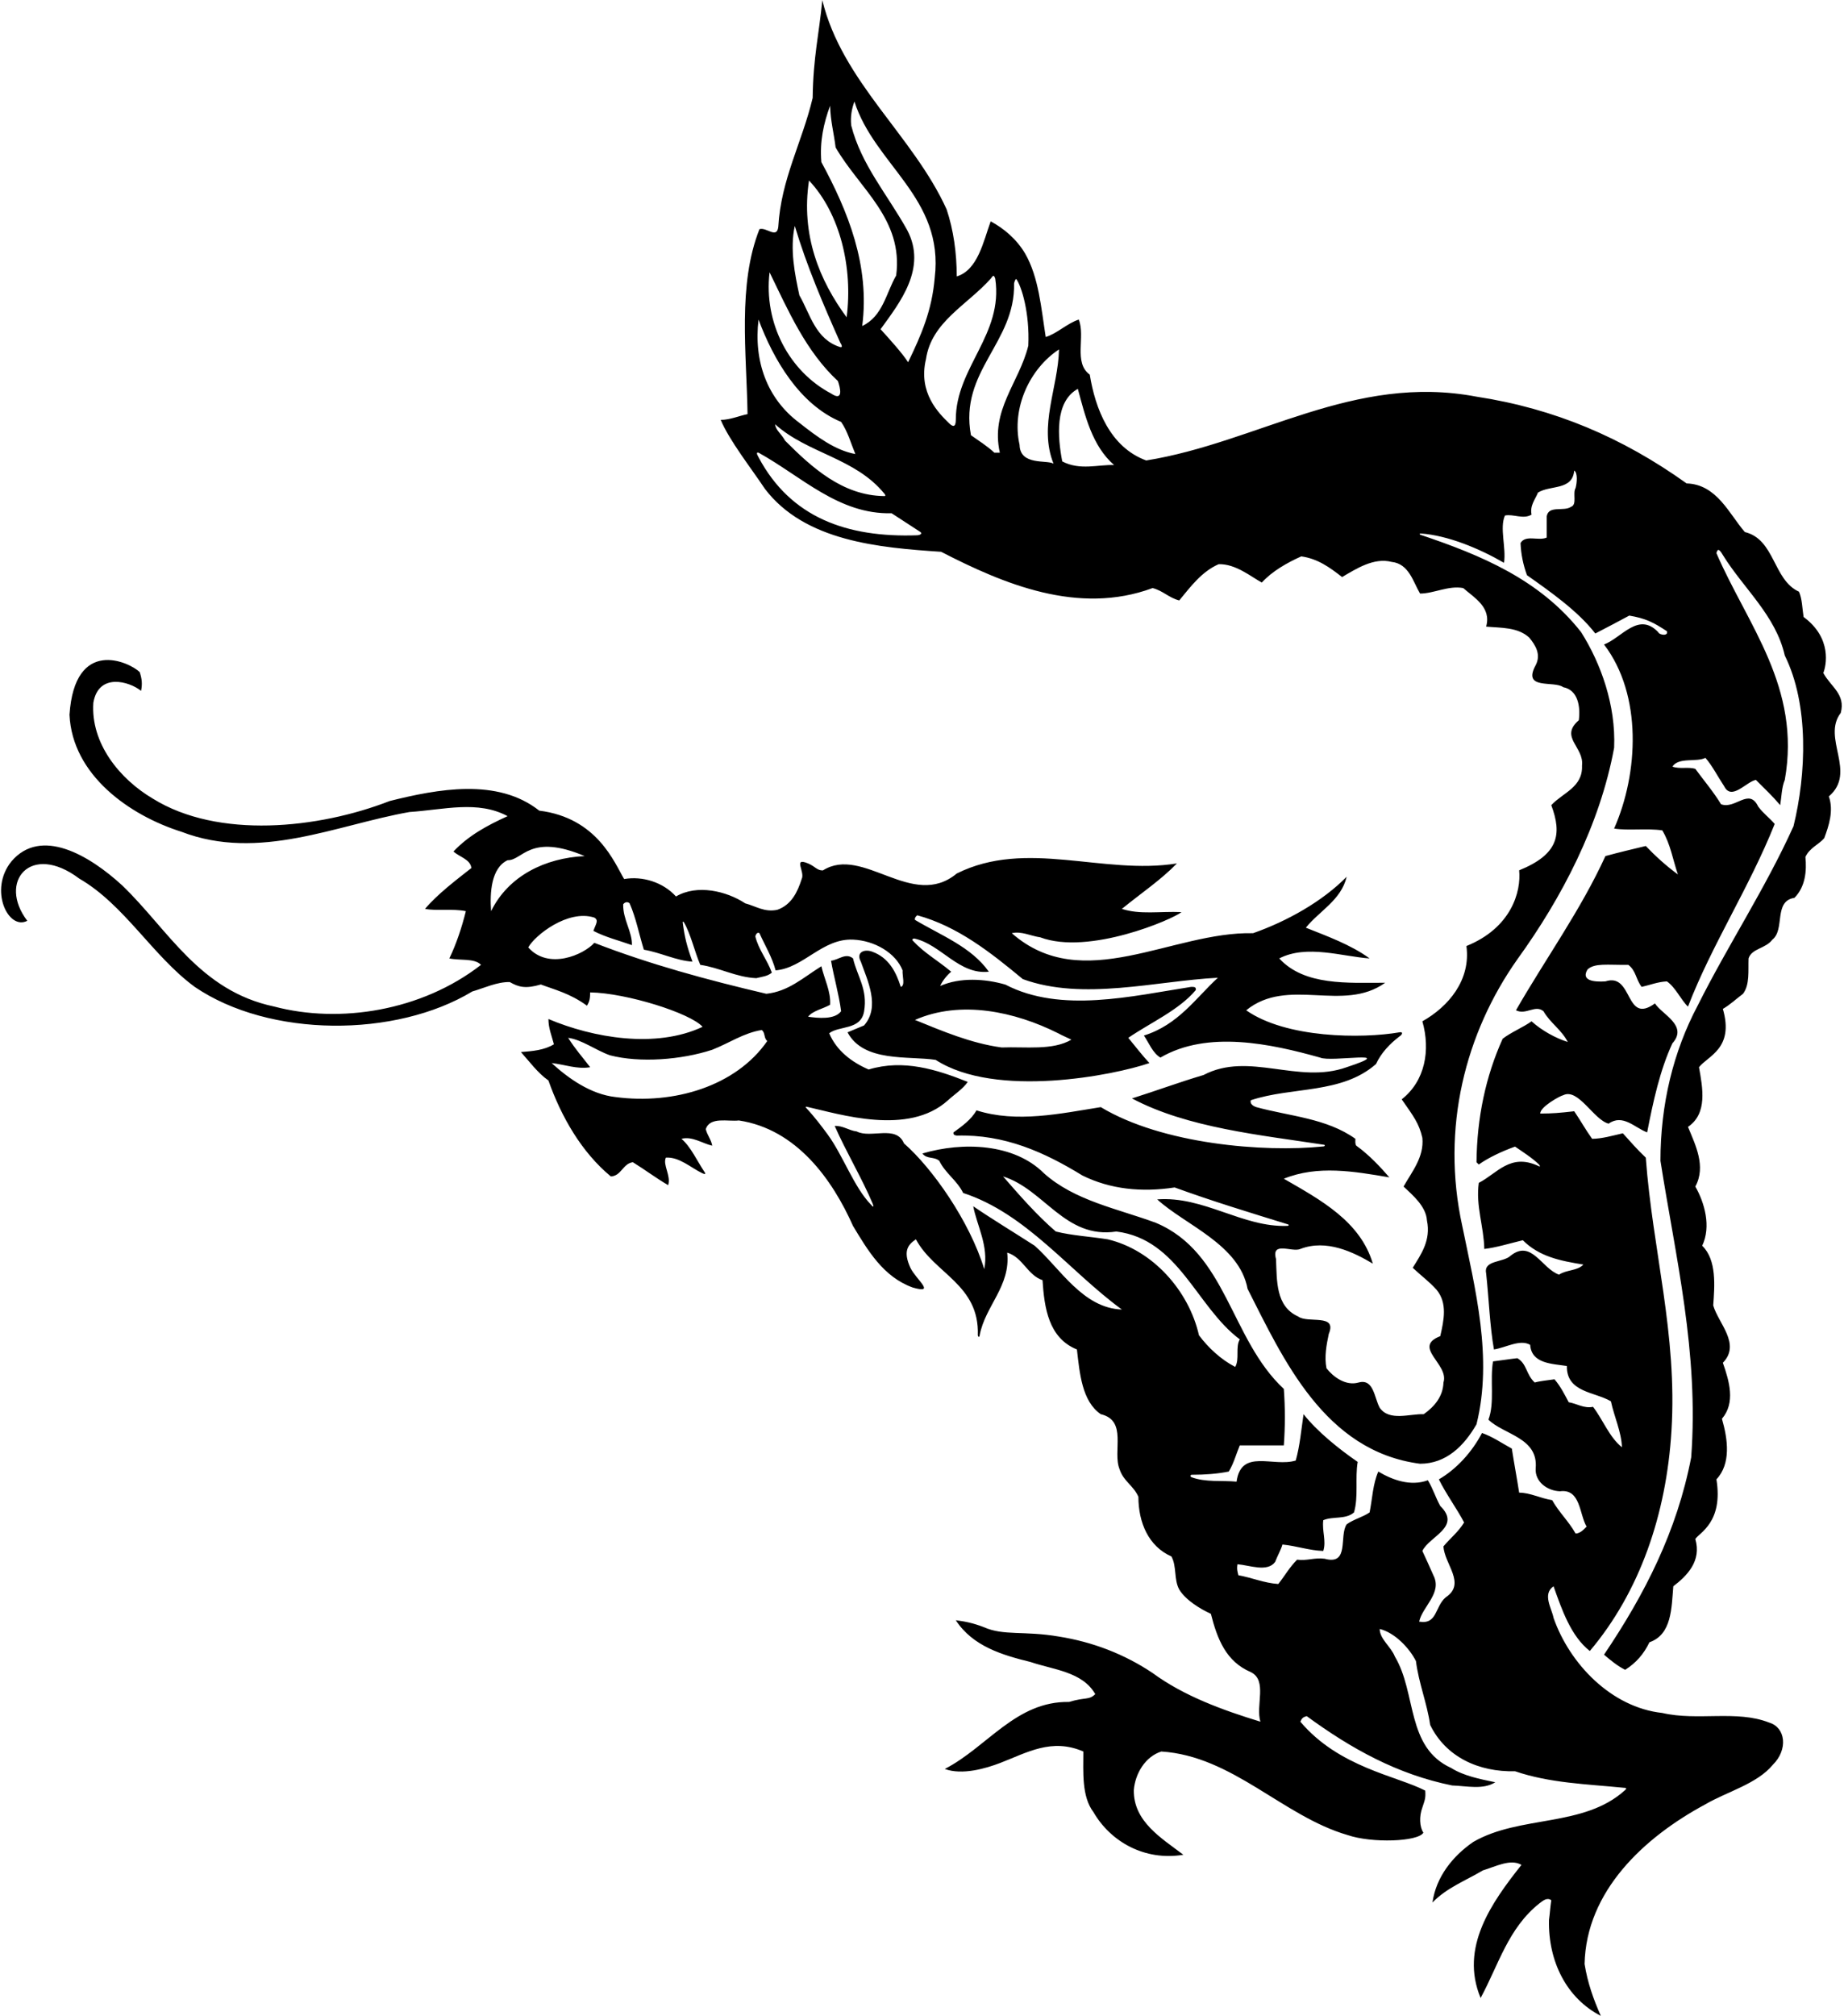 <?xml version="1.0" encoding="UTF-8"?>
<svg xmlns="http://www.w3.org/2000/svg" xmlns:xlink="http://www.w3.org/1999/xlink" width="528pt" height="577pt" viewBox="0 0 528 577" version="1.1">
<g id="surface1">
<path style=" stroke:none;fill-rule:nonzero;fill:rgb(0%,0%,0%);fill-opacity:1;" d="M 522.078 192.609 C 522.898 190.555 524.664 182.648 516.43 176.582 C 516.035 174.086 516.035 171.461 515.117 169.359 C 507.629 165.941 508.285 154.383 499.617 152.281 C 495.148 147.16 491.605 138.621 482.934 138.359 C 464.543 125.223 445.102 116.945 422.773 113.531 C 387.566 106.832 360.113 126.668 328.195 131.789 C 317.816 127.98 313.613 116.945 312.039 107.227 C 307.309 103.812 310.855 96.324 308.887 91.465 C 305.602 92.516 302.578 95.535 299.426 96.453 C 298.113 88.18 297.457 79.379 293.516 72.547 C 291.02 68.344 287.344 65.324 283.664 63.352 C 281.562 69.133 279.984 77.277 273.945 79.117 C 273.945 72.418 273.023 65.848 271.055 59.938 C 261.465 38.789 241.105 23.422 235.457 0.039 C 234.535 9.758 232.836 16.363 232.695 28.02 C 229.676 40.758 223.633 51.27 222.848 64.93 C 222.453 68.477 219.43 64.93 217.461 65.586 C 211.156 81.48 213.781 101.051 214.047 118.523 C 211.551 119.047 208.992 120.176 206.367 120.176 C 208.789 126.008 215.098 134.023 219.035 139.934 C 230.465 154.91 251.613 156.746 269.477 157.93 C 287.344 167.125 308.754 176.188 330.035 168.309 C 333.055 169.098 334.633 171.066 337.652 171.855 C 340.805 168.047 344.09 163.578 348.949 161.477 C 353.809 161.348 358.145 165.023 361.297 166.73 C 364.316 163.445 368.52 161.082 372.594 159.242 C 377.32 159.902 380.738 162.398 384.285 165.156 C 388.355 162.789 393.348 159.508 398.473 160.82 C 403.465 161.348 404.645 166.602 406.613 169.883 C 410.555 169.883 414.758 167.52 418.965 168.309 C 422.113 171.066 427.105 173.824 425.531 179.344 C 429.867 179.734 434.594 179.473 437.879 182.492 C 439.719 184.727 441.293 187.355 439.719 190.375 C 435.777 197.602 444.973 194.711 447.598 196.68 C 451.801 197.469 452.59 202.199 452.066 206.141 C 446.414 211 453.641 213.758 452.984 219.145 C 453.246 225.316 447.469 226.895 444.184 230.441 C 447.355 238.902 446.156 244.559 434.988 249.094 C 435.594 255.188 432.766 265.555 419.883 270.766 C 421.195 280.488 414.758 288.105 407.273 292.309 C 409.637 300.586 408.059 309.387 401.359 314.641 C 404.703 319.453 406.32 321.473 407.273 325.676 C 407.797 331.191 404.25 335.395 401.887 339.598 C 404.512 342.094 408.324 345.246 408.586 349.32 C 409.77 354.969 406.879 359.039 404.512 362.848 C 407.008 365.215 409.242 366.789 411.344 369.152 C 414.496 372.965 413.445 377.824 412.395 382.422 C 404.25 385.574 415.023 390.434 413.312 395.688 C 413.184 399.629 410.816 402.52 407.664 404.754 C 403.594 404.621 397.812 406.855 395.055 402.91 C 393.48 400.023 393.348 394.508 389.012 395.688 C 385.336 396.738 381.789 394.113 379.816 391.617 C 379.16 388.332 379.816 384.914 380.477 381.766 C 382.973 375.852 374.434 378.875 371.676 376.773 C 365.238 373.883 365.633 366.527 365.367 360.352 C 363.926 355.098 369.965 358.516 372.332 357.465 C 379.816 354.574 387.566 358.383 393.086 361.664 C 389.539 349.582 378.109 343.406 367.602 337.363 C 377.32 333.426 387.699 335.262 397.812 336.973 C 395.449 334.211 392.035 330.535 388.355 327.906 C 387.965 327.383 388.094 326.594 388.094 325.938 C 379.816 320.027 369.309 319.5 359.719 316.871 C 358.609 316.492 357.867 315.82 358.145 314.902 C 369.965 310.961 384.152 313.195 394.004 304.527 C 395.449 301.371 397.945 298.746 400.703 296.645 C 401.676 296.035 401.742 295.23 400.703 295.461 C 389.898 297.316 368.258 297.172 356.828 289.156 C 368.785 279.438 384.547 289.945 396.633 281.273 C 385.992 281.273 373.512 282.195 366.289 274.312 C 374.172 270.242 384.414 273.789 392.164 274.312 C 386.781 270.371 379.816 267.879 373.906 265.512 C 377.848 260.652 384.02 257.633 385.598 250.934 C 378.637 258.023 368.52 263.672 358.801 267.09 C 335.551 266.562 310.066 284.953 289.707 267.09 C 292.465 266.434 295.094 267.879 297.852 268.27 C 311.77 273.492 335.797 263.129 338.309 261.047 C 332.137 260.785 326.355 261.836 321.23 260.129 C 326.883 255.527 332.398 251.852 336.996 247.121 C 315.848 250.535 293.91 240.027 273.945 250.012 C 261.234 260.574 247.102 241.863 235.633 249.117 C 233.98 249.199 233.441 247.988 231.383 247.121 C 226.918 245.281 230.598 249.488 229.547 251.59 C 228.363 255.266 226.656 258.945 222.582 260.391 C 218.906 261.18 216.41 259.34 213.387 258.551 C 208.004 255.004 199.594 253.031 193.555 256.578 C 189.875 252.508 183.965 250.668 178.711 251.59 C 175.949 246.992 171.059 234.078 154.406 232.016 C 142.453 222.559 125.246 225.844 111.586 229.258 C 91.113 237.223 62.457 240.16 43.805 228.602 C 34.215 222.953 25.941 212.707 26.727 201.148 C 28.195 192.473 37.004 194.992 40.391 197.73 C 40.785 195.762 40.645 194.289 39.996 192.348 C 36.984 189.453 21.398 182.242 19.898 204.562 C 20.688 221.77 36.973 233.328 51.949 238.059 C 74.148 246.598 96.348 236.09 117.234 232.41 C 127.086 231.754 136.805 228.996 145.344 233.594 C 139.562 236.219 134.18 239.109 129.844 243.707 C 131.551 245.281 134.703 245.941 134.969 248.438 C 130.633 251.852 125.246 255.922 121.699 260.129 C 124.984 260.785 129.582 259.996 133.391 260.785 C 132.211 265.512 130.633 270.242 128.66 274.312 C 131.684 274.969 135.887 274.184 137.727 276.152 C 120.723 289.375 97.238 293.039 78.484 288.078 C 57.113 283.582 48.141 266.039 35.004 253.426 C 25.57 244.758 11.707 236.617 3.266 246.547 C -3.301 254.652 2.367 266.406 7.812 263.543 C -0.719 252.363 8.777 240.965 22.695 251.461 C 35.664 258.961 43.703 273.617 55.758 282.457 C 77.168 297.039 113.293 297.039 135.23 283.77 C 138.539 282.824 142.328 280.992 145.957 281.074 C 148.586 282.578 150.559 283.027 154.863 281.77 C 158.566 283.184 163.211 284.281 168.07 287.844 C 168.859 286.527 168.934 285.793 168.988 284.035 C 179.336 284.191 197.715 289.969 201.172 293.887 C 187.773 300.191 169.777 297.039 157.035 291.652 C 157.035 294.281 157.953 296.383 158.609 298.879 C 155.852 300.586 152.438 300.848 149.152 301.109 C 151.648 303.867 153.883 307.02 157.035 309.254 C 160.715 319.633 166.492 329.746 174.898 336.707 C 177.922 336.578 178.316 333.031 181.203 332.637 C 184.621 334.738 187.906 337.234 191.32 339.203 C 192.191 336.48 189.699 333.387 190.664 331.324 C 194.473 331.059 197.805 334.211 201.09 335.789 C 201.922 336.211 202.148 336.008 201.695 335.395 C 199.594 332.242 197.758 328.172 195.129 325.938 C 198.281 325.148 201.039 327.25 203.93 327.906 C 203.668 326.199 202.484 324.887 202.09 323.18 C 203.273 319.5 208.527 321.078 211.551 320.684 C 228.102 323.18 238.348 337.629 244.258 350.895 C 248.461 357.855 252.926 365.477 261.336 368.496 C 268.164 370.469 262.309 366.242 260.676 362.848 C 258.539 358.168 259.887 356.281 262.254 354.703 C 267.508 364.555 280.48 367.637 279.984 382.156 C 280.074 382.777 280.48 382.777 280.512 382.156 C 282.09 373.75 289.445 368.102 288.395 358.516 C 292.859 359.828 294.172 364.949 298.508 366.395 C 299.031 374.277 300.215 382.945 308.359 386.23 C 309.148 393.062 309.805 401.074 315.191 404.754 C 322.941 406.59 318.473 415.391 320.574 420.516 C 321.758 424.062 324.516 425.113 325.961 428.395 C 325.961 435.754 328.852 442.582 335.418 445.473 C 336.996 448.363 336.074 452.039 337.652 454.93 C 339.492 457.953 343.562 460.445 346.715 461.891 C 348.555 469.117 351.051 475.555 358.145 478.574 C 363.004 480.938 359.457 488.164 360.902 492.762 C 350.133 489.477 338.965 485.406 330.035 478.836 C 321.961 473.426 312.871 469.934 303.164 468.395 C 293.266 466.695 287.344 468.242 281.688 465.703 C 278.664 464.539 276.375 464.07 273.68 463.73 C 278.539 471.219 287.078 473.715 295.094 475.684 C 301.66 477.918 309.938 478.445 313.613 484.879 C 311.77 486.68 310.762 485.672 306.129 487.113 C 290.891 486.852 282.746 499.984 270.527 506.293 C 275.5 508.148 282.34 506.133 286.422 504.562 C 294.059 501.625 301.125 497.363 310.199 501.301 C 310.199 507.078 309.672 514.172 313.09 518.641 C 317.949 527.047 327.668 532.695 338.836 530.855 C 332.66 526.125 324.516 521.398 324.648 512.332 C 325.043 507.605 327.934 502.746 332.527 501.301 C 352.922 502.582 367.332 519.82 385.84 525.203 C 392.793 527.594 406.117 527.125 407.57 524.523 C 406.453 522.887 406.328 519.84 407.273 517.324 C 407.934 515.281 408.27 514.676 408.094 512.488 C 399.992 508.281 383.371 505.859 372.332 492.762 C 372.738 491.863 373.008 491.457 374.172 491.184 C 386.91 500.512 400.18 507.867 415.809 511.02 C 420.016 511.152 424.609 512.332 428.156 510.102 C 423.691 509.18 419.094 508.262 415.547 506.027 C 402.543 500.117 405.695 484.617 399.391 474.109 C 398.34 471.352 395.055 469.117 395.055 466.227 C 399.391 467.277 403.594 471.742 405.434 475.422 C 406.223 481.727 408.586 487.375 409.504 493.68 C 413.973 502.875 423.43 507.211 433.805 506.949 C 443.789 510.363 454.43 510.625 464.938 511.676 C 465.605 511.648 465.875 511.848 465.332 512.332 C 453.512 523.105 435.25 519.426 421.852 527.176 C 415.941 531.25 411.215 537.16 410.16 544.516 C 414.234 540.312 419.488 538.344 424.609 535.32 C 428.156 534.27 432.492 531.906 435.645 533.746 C 427.105 544.516 417.91 557.391 423.953 571.84 C 429.078 562.383 431.836 551.871 440.77 544.777 C 441.688 544.121 442.871 542.941 444.184 543.859 C 443.867 545.965 443.789 547.668 443.527 549.508 C 443.266 561.461 448.648 571.969 458.371 576.961 C 456.27 572.234 454.578 567.5 453.719 562.117 C 454.176 541.258 470.719 525.863 488.32 516.406 C 494.426 512.824 503.066 510.598 507.605 505.117 C 512.039 500.746 511.297 494.418 506.578 493.023 C 497.254 489.348 486.086 492.629 475.973 490.266 C 461.391 488.691 449.438 476.211 444.84 463.074 C 444.316 460.316 441.555 456.242 444.84 454.012 C 447.203 460.711 449.832 468.328 455.219 472.531 C 469.535 455.586 477.152 433.387 478.598 409.48 C 480.309 381.766 473.215 357.988 471.242 331.324 C 468.746 328.957 467.039 326.988 464.676 324.359 C 461.785 325.02 458.633 325.938 455.875 325.938 C 453.902 323.18 452.723 320.945 450.75 318.055 C 446.43 318.535 444.68 318.695 441.031 318.711 C 440.898 316.871 446.641 313.652 447.645 313.441 C 451.945 311.379 456.328 320.508 460.602 321.602 C 464.676 318.711 468.09 322.785 471.637 324.098 C 473.344 315.297 475.316 306.234 478.863 298.613 C 483.461 293.492 475.84 290.34 473.871 287.188 C 465.199 293.492 467.695 278.254 459.684 280.883 C 456.387 281.098 452.617 280.695 454.562 277.465 C 456.656 275.578 460.152 276.219 466.254 276.152 C 468.484 277.859 468.352 280.227 470.062 282.457 C 472.426 281.934 474.656 281.012 477.285 280.883 C 479.781 282.59 481.359 286.266 483.328 288.105 C 490.16 270.371 500.797 254.215 508.156 235.824 C 506.711 234.117 504.871 232.805 503.426 230.836 C 500.797 225.316 496.859 231.754 492.785 230.176 C 490.816 226.895 488.059 223.609 485.43 220.062 C 483.461 219.406 480.965 220.195 478.863 219.406 C 480.699 216.648 485.691 218.223 488.32 216.91 C 490.289 219.145 491.867 222.297 493.703 225.055 C 495.809 229.258 500.012 223.742 502.77 223.215 C 505.527 225.973 507.496 227.812 509.73 230.441 C 510.125 228.074 510.125 225.449 511.047 223.215 C 515.773 196.68 500.402 178.949 491.473 158.324 C 491.715 157.344 492.051 156.672 493.312 158.852 C 499.223 168.438 508.418 176.059 511.047 187.617 C 518.008 201.672 517.219 221.508 513.539 236.48 C 505.395 254.477 494.758 270.504 486.086 287.844 C 479.125 300.98 475.445 316.086 475.445 332.242 C 479.781 359.961 486.48 387.02 484.246 417.098 C 480.176 438.246 470.98 456.242 459.289 473.582 C 461.23 475.262 463.23 476.867 465.332 477.918 C 468.484 475.949 470.719 473.32 472.293 470.035 C 478.73 467.805 478.598 460.184 479.125 454.012 C 483.066 450.988 487.27 446.785 485.43 440.48 C 486.531 438.699 493.465 435.738 491.473 423.406 C 495.676 418.938 494.758 411.977 493.047 406.066 C 496.988 401.469 495.148 395.293 493.312 390.039 C 498.566 384.652 491.996 378.742 490.555 373.621 C 490.945 368.102 491.605 360.617 487.398 356.543 C 490.027 351.027 488.059 344.195 485.43 339.598 C 488.582 333.816 485.43 327.645 483.328 322.523 C 488.977 318.711 487.531 311.355 486.48 305.445 C 488.957 302.227 496.629 300.141 493.312 288.762 C 495.543 287.449 496.988 286.004 499.09 284.43 C 501.062 281.801 500.535 277.859 500.668 274.312 C 501.586 271.422 505.527 271.555 507.496 268.93 C 511.176 266.039 507.762 257.895 513.805 256.973 C 516.953 253.82 517.352 249.223 516.953 245.281 C 518.137 242.656 520.766 241.738 522.34 239.898 C 523.656 236.352 525.102 232.016 523.656 227.945 C 531.801 220.98 521.555 211.262 527.07 204.035 C 528.516 198.652 524.18 196.551 522.078 192.609 Z M 244.652 29.066 C 250.43 47.195 270.398 56.652 267.641 79.512 C 266.852 88.836 263.828 95.797 260.02 103.68 C 258.441 101.184 254.766 97.113 252.137 94.223 C 257.656 86.602 265.535 76.75 259.758 65.848 C 253.977 55.473 246.621 47.195 243.73 35.898 C 243.469 33.402 243.863 31.172 244.652 29.066 Z M 253.188 141.984 C 241.234 141.852 232.434 133.762 224.816 126.141 C 223.551 123.898 222.188 123.254 221.926 121.414 C 231.254 129.82 244.781 131.004 253.188 141.246 C 253.426 141.531 253.766 142 253.188 141.984 Z M 237.688 30.25 C 237.82 34.848 238.738 37.867 239.266 42.203 C 246.098 54.027 258.707 62.695 256.605 78.852 C 253.715 83.844 252.797 90.543 246.883 93.301 C 249.117 75.965 242.812 60.465 235.191 46.406 C 234.668 40.496 235.852 35.242 237.688 30.25 Z M 231.645 51.66 C 240.578 61.121 244.258 76.75 242.418 90.809 C 234.668 80.297 229.281 67.293 231.645 51.66 Z M 227.574 64.664 C 230.988 76.094 235.719 87.129 240.578 98.031 C 240.977 98.664 241.383 99.539 240.578 99.344 C 233.484 97.113 232.039 90.02 228.887 84.504 C 227.574 78.461 226.129 71.234 227.574 64.664 Z M 220.352 77.934 C 225.734 88.969 230.727 100.527 239.922 109.066 C 240.578 110.902 241.629 115.109 237.953 112.613 C 225.996 106.309 218.641 92.516 220.352 77.934 Z M 217.195 91.465 C 221.402 102.762 228.887 115.766 240.84 120.758 C 242.68 123.383 243.602 126.797 244.914 129.949 C 239.133 128.898 233.879 124.961 228.887 121.02 C 219.691 114.188 215.754 103.418 217.195 91.465 Z M 262.648 153.203 C 242.461 153.91 226.375 148.125 217.195 130.871 C 216.551 129.754 216.617 129.418 217.195 129.559 C 229.547 136.387 240.184 147.289 255.289 146.895 C 258.051 148.734 260.809 150.441 263.566 152.281 C 264.195 152.836 263.254 153.172 262.648 153.203 Z M 271.812 121.195 C 268.797 118.27 262.82 112.43 265.145 102.762 C 266.719 92.121 276.836 87.391 283.664 79.773 C 284.246 79.082 284.516 78.34 284.977 79.773 C 287.344 95.797 273.68 105.125 273.68 120.102 C 273.684 122.434 272.777 122.133 271.812 121.195 Z M 284.715 129.559 C 282.746 127.719 280.25 126.141 278.016 124.566 C 274.602 106.176 290.758 98.164 290.363 81.086 C 290.562 80.297 290.766 79.926 290.969 79.836 C 292.457 81.773 294.879 89.512 294.438 98.949 C 291.809 109.59 283.531 117.34 286.289 129.559 C 285.637 129.559 285.242 129.559 284.715 129.559 Z M 291.938 127.324 C 289.574 116.816 294.828 105.52 303.234 100.004 C 302.973 111.035 297.324 121.809 301.66 132.711 C 299.82 131.527 292.07 133.367 291.938 127.324 Z M 304.156 132.055 C 302.844 125.223 301.922 114.977 308.621 111.297 C 310.723 119.047 312.695 127.586 319 133.105 C 314.531 132.918 309.215 134.734 304.156 132.055 Z M 140.617 260.785 C 140.223 255.527 140.645 248.395 145.344 246.203 C 149.66 246.309 151.68 238.367 167.414 245.02 C 156.117 245.547 145.555 250.68 140.617 260.785 Z M 176.215 313.984 C 169.121 313.195 162.684 308.598 157.953 304.262 C 161.633 304.656 165.312 306.102 168.988 305.445 C 166.887 302.688 164.652 300.191 162.684 297.039 C 166.625 297.562 170.566 300.586 174.637 302.031 C 183.176 304.262 195.129 303.344 203.93 300.453 C 208.66 298.613 212.992 295.594 218.117 294.805 C 219.168 295.594 218.641 297.039 219.691 297.957 C 210.762 310.832 193.027 316.219 176.215 313.984 Z M 317.16 354.703 C 312.168 353.914 307.047 353.652 302.316 352.473 C 296.801 347.742 291.809 341.965 287.211 336.707 C 299.031 340.387 304.945 354.703 319.656 352.473 C 337.52 354.703 342.512 374.016 354.992 383.34 C 353.68 385.574 354.992 388.988 353.68 391.223 C 349.605 389.121 345.93 385.703 343.301 382.156 C 340.41 369.414 330.035 357.727 317.16 354.703 Z M 480.438 250.273 C 477.023 247.777 474.004 245.02 471.242 242.129 C 467.434 243.051 463.492 243.969 459.684 245.02 C 452.59 260.52 442.605 274.312 434.07 289.156 C 436.961 290.602 439.586 287.449 441.949 289.422 C 443.922 292.836 447.074 294.676 448.91 298.223 C 445.496 297.172 441.426 294.938 438.535 292.309 C 436.172 294.016 432.625 295.461 430.262 297.301 C 425.398 308.07 422.902 319.895 422.773 332.637 C 423.035 332.898 423.164 333.031 423.43 333.293 C 426.188 331.324 430.129 329.484 433.805 328.172 C 435.773 329.516 438.855 331.484 440.645 333.281 C 441.125 333.766 440.953 334.016 440.477 333.711 C 432.43 329.953 428.66 335.871 423.43 338.547 C 422.508 345.113 424.875 351.027 425.004 357.465 C 428.422 357.07 432.23 355.887 436.039 354.969 C 440.77 359.695 446.812 360.879 453.379 361.93 C 451.672 363.77 448.52 363.375 446.414 364.82 C 441.426 363.109 438.535 354.574 432.492 359.434 C 430.391 361.402 424.742 360.617 425.531 364.426 C 426.32 371.648 426.582 379.531 427.766 386.23 C 431.18 385.703 435.25 383.211 438.141 384.914 C 438.535 390.301 444.316 390.301 448.648 390.961 C 448.52 398.578 456.66 398.316 461.262 401.074 C 462.18 405.41 464.281 409.875 464.414 414.211 C 460.867 411.449 458.895 406.195 456.137 402.648 C 453.512 403.176 451.539 401.73 449.176 401.336 C 447.992 399.102 446.812 396.738 445.102 394.77 C 443.266 395.031 440.77 395.293 439.453 395.688 C 436.961 393.453 437.223 390.301 434.465 388.727 C 432.098 388.988 429.734 389.383 427.5 389.645 C 426.582 395.031 428.027 401.469 426.188 406.328 C 430.652 410.664 440.504 411.449 439.719 420.254 C 439.453 424.062 443 426.688 446.68 426.82 C 452.59 426.031 452.195 433.387 454.297 436.934 C 453.512 437.723 452.461 438.906 451.145 438.906 C 449.043 435.227 446.531 433.027 444.43 429.352 C 441.016 428.824 438.141 427.215 434.988 427.215 C 434.332 423.012 433.543 418.809 432.887 414.605 C 429.996 413.027 427.371 411.188 424.348 410.137 C 421.461 415.652 416.992 420.516 412 423.406 C 413.973 427.477 417.254 431.941 419.227 435.754 C 417.52 438.512 415.285 440.219 413.312 442.582 C 413.578 447.703 419.883 453.223 413.973 457.164 C 410.816 459.789 411.605 465.047 406.352 464.125 C 407.273 459.789 413.051 455.98 410.426 450.859 C 409.371 448.492 408.324 446.129 407.273 443.895 C 409.242 439.691 418.57 437.066 412.395 431.023 C 410.949 428.395 410.426 426.293 408.848 423.668 C 403.855 425.508 398.602 423.535 394.66 421.172 C 393.086 424.719 392.953 428.922 392.164 432.863 C 390.328 434.176 387.566 434.832 385.598 436.277 C 383.363 439.562 386.516 448.102 379.293 446.129 C 376.402 445.734 374.172 446.785 371.41 446.391 C 369.18 448.625 367.996 450.859 366.023 453.355 C 361.953 453.09 358.406 451.516 354.598 450.859 C 354.32 449.805 354.098 449.062 354.336 447.703 C 357.75 447.969 362.871 450.07 365.105 447.051 C 365.762 445.34 366.812 443.504 367.207 442.059 C 371.281 442.453 374.828 443.766 378.898 443.895 C 379.816 441.008 378.504 438.246 378.898 435.094 C 381.656 433.914 385.336 434.965 387.699 432.863 C 389.012 428.395 387.965 423.012 388.75 418.414 C 383.234 414.605 377.191 409.742 373.25 404.754 C 372.594 409.219 372.199 413.816 371.016 418.02 C 364.578 419.988 355.387 414.473 354.07 424.062 C 350.133 423.668 345.008 424.324 341.066 422.746 C 340.707 422.414 340.91 422.012 341.461 422.09 C 345.008 422.09 348.555 421.828 351.84 421.172 C 353.285 418.809 353.941 416.18 354.992 413.684 C 359.195 413.684 363.398 413.684 367.602 413.684 C 367.996 408.43 367.996 402.781 367.602 397.527 C 352.234 383.211 351.312 358.516 330.953 349.977 C 319.918 345.902 307.703 343.672 298.902 335.789 C 290.363 327.25 275.672 326.727 264.113 330.141 C 265.426 331.848 267.375 330.93 268.953 332.242 C 270.66 335.789 274.074 337.891 275.781 341.438 C 293.91 347.348 306.129 363.77 321.23 374.801 C 310.066 374.406 303.629 363.109 296.273 356.543 C 290.363 352.734 284.059 348.926 278.672 345.246 C 279.723 350.766 283.141 356.676 281.824 363.242 C 277.621 349.449 266.887 334.262 258.84 327.25 C 256.605 321.863 249.379 325.938 245.309 323.836 C 243.074 323.574 241.367 322.129 239.004 322.258 C 242.258 329.648 246.828 337.273 249.863 344.457 C 250.301 345.508 250.074 345.633 249.332 344.727 C 244.527 339.77 241.391 330.73 237.031 324.754 C 235.363 322.488 233.234 319.637 230.73 316.984 C 230.621 316.867 230.762 316.711 230.953 316.754 C 240.441 318.867 260.105 325.211 271.449 314.902 C 273.156 313.328 275.781 311.617 277.098 309.648 C 268.164 306.102 258.707 303.082 248.723 306.102 C 243.863 304 239.527 300.715 237.426 295.727 C 240.316 293.492 246.43 294.895 247.41 289.531 C 248.516 283.117 245.438 279.438 244.258 274.312 C 242.156 272.605 240.184 274.707 237.953 274.969 C 238.738 279.566 240.184 284.43 240.84 289.422 C 239.004 291.914 234.145 291.391 231.383 290.996 C 232.695 289.289 235.59 288.762 237.688 287.578 C 237.953 283.77 235.98 280.094 235.191 276.547 C 229.938 279.828 225.734 283.77 219.43 284.43 C 202.617 280.488 186.066 276.02 170.172 269.848 C 167.09 273.289 157.062 277.688 151.254 271.16 C 153.129 267.727 162.605 260.191 170.172 262.621 C 171.531 263.398 170.59 264.477 169.906 266.434 C 173.453 268.27 177.266 269.191 180.941 270.504 C 181.074 266.695 178.316 263.148 178.445 258.812 C 178.934 258.148 179.742 258.016 180.285 258.551 C 182.125 262.754 183.043 267.613 184.359 271.816 C 189.086 272.605 193.684 274.969 198.281 275.234 C 196.656 270.785 196.027 268.195 195.484 264.004 C 195.453 263.77 195.672 263.707 195.809 263.938 C 197.777 267.277 198.914 272.465 200.516 276.152 C 206.031 276.941 210.762 279.699 216.539 279.961 C 218.504 279.48 219.691 279.438 221.008 278.387 C 219.691 274.707 217.195 271.816 216.277 268.008 C 216.484 267.168 216.953 266.766 217.461 267.09 C 219.035 270.637 221.031 273.789 222.082 277.73 C 230.094 277.07 235.457 268.535 244.258 268.93 C 250.43 269.191 256.473 272.738 258.441 277.73 C 258.312 279.305 259.281 282.105 257.918 282.457 C 256.605 278.254 254.504 274.051 249.645 272.344 C 247.41 271.555 245.047 272.605 246.488 275.234 C 248.328 280.488 252.137 288.105 247.41 293.492 C 245.832 294.148 244.258 294.805 242.68 295.461 C 247.277 304.133 260.152 302.16 267.902 303.344 C 285.121 314.477 319.039 307.746 329.113 304.262 C 327.145 302.16 324.91 299.27 323.07 297.039 C 329.379 292.703 337.52 289.156 342.383 283.379 C 342.523 282.512 342.055 282.441 341.066 282.457 C 324.121 285.086 303.762 290.078 287.867 281.801 C 281.957 280.094 274.863 279.699 269.215 282.195 C 269.738 280.883 271.184 279.043 272.367 278.121 C 268.297 274.707 264.746 272.867 261.336 269.191 C 261.031 268.852 261.504 268.516 261.988 268.664 C 269.477 270.371 274.602 279.043 283.141 278.121 C 278.148 271.031 269.477 267.746 261.988 263.277 C 261.859 262.754 262.176 262.324 262.648 261.965 C 274.207 265.117 283.664 272.605 292.859 280.227 C 310.066 286.531 330.98 280.758 348.715 279.84 C 342.41 285.617 337.41 293.297 327.539 296.383 C 328.984 298.484 330.035 301.371 332.266 302.688 C 345.797 294.805 363.926 298.746 377.98 302.688 C 381.133 304.133 401.098 300.32 385.598 305.445 C 371.676 310.438 357.617 300.848 344.613 307.68 C 337.52 309.781 331.215 312.145 324.121 314.379 C 340.016 322.836 361.102 324.863 379.035 327.633 C 379.48 327.699 379.441 328.031 378.957 328.117 C 361.84 329.887 332.766 327.465 315.191 316.871 C 303.629 318.711 291.152 321.473 279.594 317.793 C 278.148 320.422 275.391 322.391 273.023 324.098 C 272.895 324.754 273.277 324.906 273.945 325.02 C 287.605 324.621 299.031 329.746 309.938 336.445 C 317.949 340.387 326.883 341.305 336.34 339.859 C 347.133 343.797 357.777 347.02 368.766 350.422 C 369.145 350.539 369.055 350.844 368.633 350.859 C 355.812 351.359 344.699 342.258 331.348 343.277 C 339.359 350.633 354.859 356.148 357.227 368.891 C 367.34 388.727 379.16 415.391 406.613 418.938 C 414.102 418.938 419.227 413.816 422.773 407.641 C 427.5 388.594 422.379 368.891 418.699 350.895 C 412.527 322.785 419.621 295.594 434.465 274.574 C 447.203 256.973 458.105 236.09 462.18 214.02 C 462.703 201.805 458.371 189.852 452.723 180.918 C 440.875 165.852 424.051 158.887 406.715 153.059 C 406.367 152.941 406.457 152.664 406.852 152.691 C 414.539 153.242 423.535 156.961 430.652 161.082 C 431.312 156.746 429.34 151.102 430.914 147.555 C 433.281 147.027 436.172 148.734 438.535 147.289 C 438.012 144.664 439.586 142.953 440.375 140.984 C 443.922 138.754 450.227 140.461 450.75 134.68 C 451.801 135.336 451.539 138.227 451.145 139.672 C 450.227 141.246 451.672 144.398 449.832 145.059 C 447.73 146.504 443.395 144.531 442.871 147.816 C 442.871 149.785 442.871 151.887 442.871 153.859 C 440.504 154.91 436.828 152.938 435.383 155.434 C 435.516 158.719 436.172 161.738 437.223 164.629 C 443.922 169.359 451.801 174.875 456.793 181.312 C 460.078 179.605 463.363 177.898 466.516 176.188 C 471.191 176.992 473.344 178.07 477.285 180.656 C 477.812 182.102 475.184 181.836 474.789 180.918 C 469.141 175.008 464.414 182.492 459.289 184.465 C 470.324 198.914 469.141 221.375 462.18 237.141 C 466.121 237.797 471.637 237.008 475.973 237.664 C 478.336 241.605 478.992 246.07 480.438 250.273 Z M 261.988 291.914 C 275.125 286.137 290.625 289.551 302.973 295.727 C 304.156 296.383 305.73 297.039 306.781 297.562 C 301.398 300.715 293.648 299.535 286.816 299.797 C 278.016 298.613 269.738 295.066 261.988 291.914 "/>
</g>
</svg>
